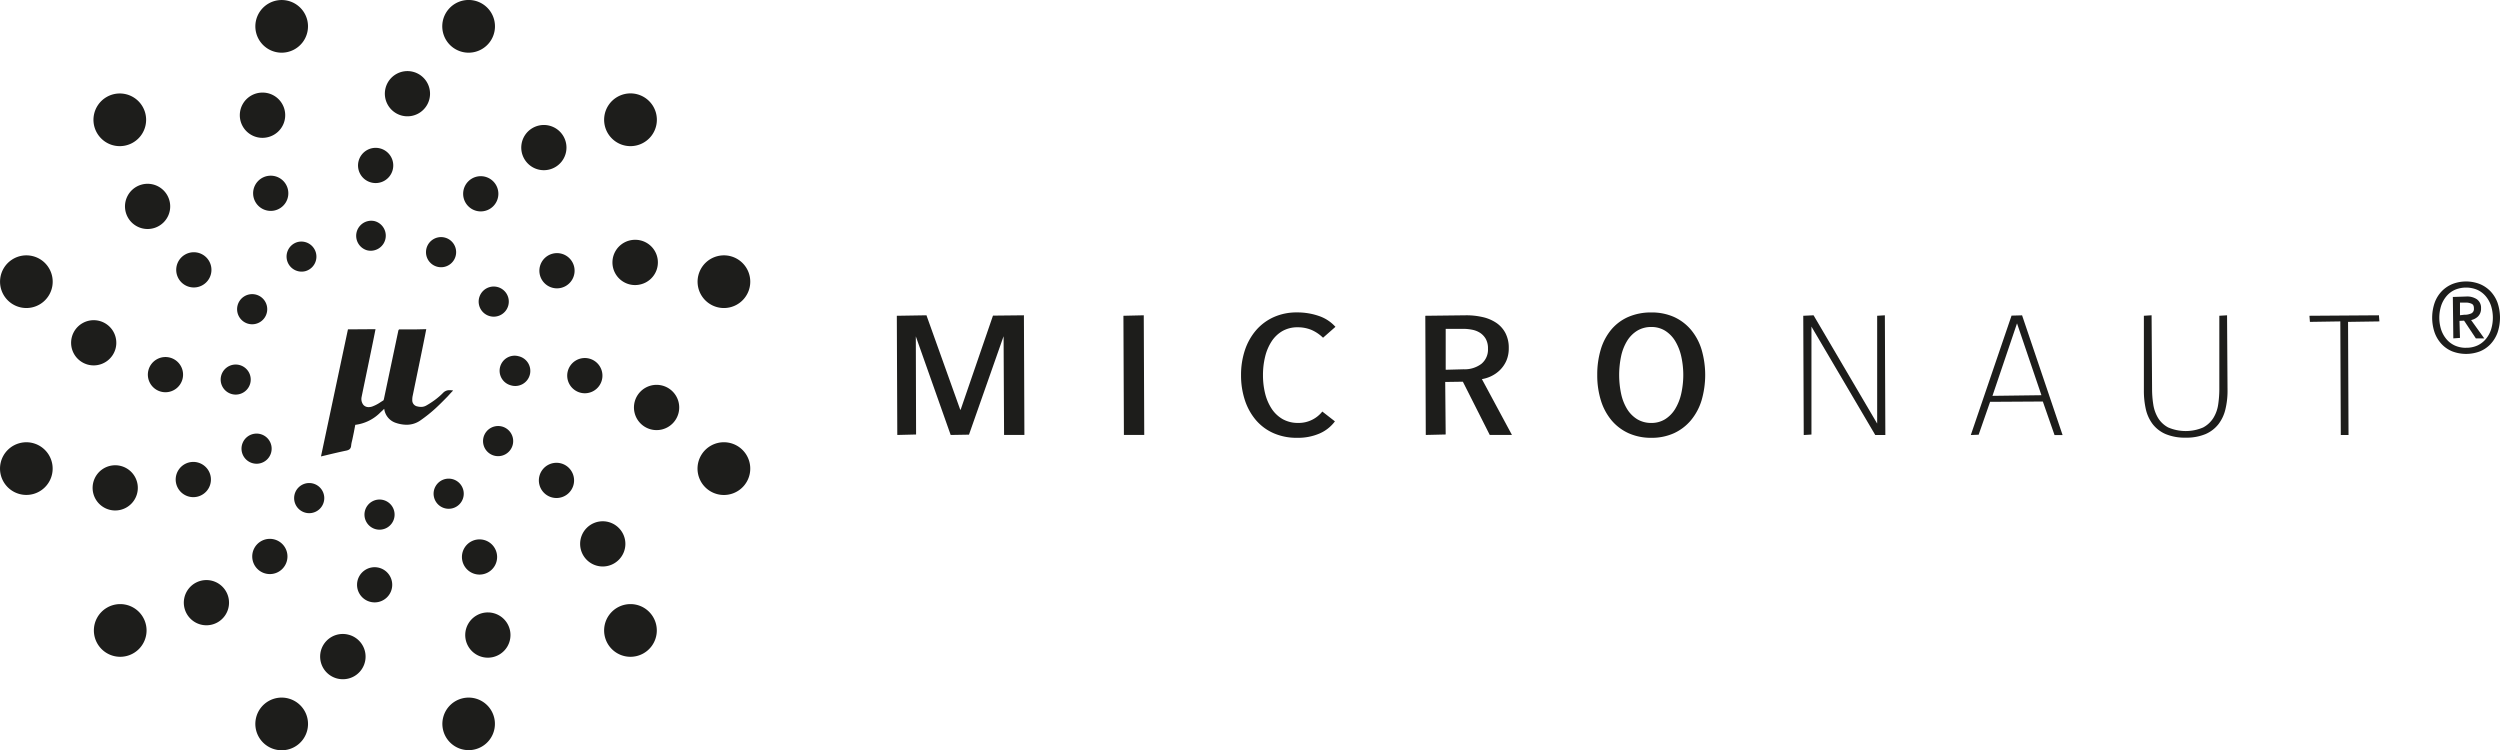 <svg xmlns="http://www.w3.org/2000/svg" viewBox="0 0 365 109.539"><title>micronautlogo</title><path d="M75.7,52.006a2.167,2.167,0,0,0-.57-.076,2.2,2.2,0,0,0-.567,4.322A2.2,2.2,0,1,0,75.7,52.006Z" style="fill:#1d1d1b"/><path d="M71.512,41.91a2.2,2.2,0,0,0,.568,4.324h0a2.2,2.2,0,1,0-.569-4.324Z" style="fill:#1d1d1b"/><path d="M62.84,38.372a2.2,2.2,0,1,0-.644-1.556A2.189,2.189,0,0,0,62.84,38.372Z" style="fill:#1d1d1b"/><path d="M53.56,36.534a2.2,2.2,0,0,0,.569.075h0a2.2,2.2,0,0,0,1.9-3.3A2.177,2.177,0,0,0,54.7,32.286a2.2,2.2,0,0,0-1.137,4.248Z" style="fill:#1d1d1b"/><path d="M43.465,35.334a2.2,2.2,0,0,0,.572,4.324,2.238,2.238,0,0,0,.568-.075,2.2,2.2,0,0,0-1.14-4.249Z" style="fill:#1d1d1b"/><path d="M36.817,47.344a2.2,2.2,0,1,0-1.556-.644A2.185,2.185,0,0,0,36.817,47.344Z" style="fill:#1d1d1b"/><path d="M36.534,55.977a2.194,2.194,0,1,0-2.122,1.634A2.2,2.2,0,0,0,36.534,55.977Z" style="fill:#1d1d1b"/><path d="M38.027,67.631a2.2,2.2,0,1,0-.566.074A2.172,2.172,0,0,0,38.027,67.631Z" style="fill:#1d1d1b"/><path d="M46.7,71.169a2.2,2.2,0,1,0,0,3.109A2.2,2.2,0,0,0,46.7,71.169Z" style="fill:#1d1d1b"/><path d="M55.981,73.007a2.2,2.2,0,0,0-2.692,1.552,2.2,2.2,0,0,0,1.555,2.7A2.2,2.2,0,0,0,57.536,75.7a2.2,2.2,0,0,0-1.555-2.692Z" style="fill:#1d1d1b"/><path d="M66.075,74.207A2.2,2.2,0,1,0,63.6,70.985a2.178,2.178,0,0,0-.219,1.666,2.2,2.2,0,0,0,2.124,1.63A2.238,2.238,0,0,0,66.075,74.207Z" style="fill:#1d1d1b"/><path d="M72.723,62.2a2.2,2.2,0,1,0,1.556.643A2.184,2.184,0,0,0,72.723,62.2Z" style="fill:#1d1d1b"/><path d="M82.9,54.18a2.575,2.575,0,0,0,1.818,3.147,2.548,2.548,0,0,0,.665.089h0A2.572,2.572,0,1,0,82.9,54.18Z" style="fill:#1d1d1b"/><path d="M80.654,37.045a2.571,2.571,0,0,0,.664,5.054h0a2.576,2.576,0,0,0,2.226-1.286,2.568,2.568,0,0,0-2.891-3.768Z" style="fill:#1d1d1b"/><path d="M70.14,25.724a2.571,2.571,0,0,0,0,5.141h0a2.571,2.571,0,1,0,0-5.141Z" style="fill:#1d1d1b"/><path d="M54.178,26.639a2.571,2.571,0,1,0-1.817-3.147A2.564,2.564,0,0,0,54.178,26.639Z" style="fill:#1d1d1b"/><path d="M39.53,25.651a2.57,2.57,0,1,0,2.479,1.905A2.563,2.563,0,0,0,39.53,25.651Z" style="fill:#1d1d1b"/><path d="M28.3,41.97a2.571,2.571,0,1,0-1.818-.753A2.56,2.56,0,0,0,28.3,41.97Z" style="fill:#1d1d1b"/><path d="M26.64,55.362a2.57,2.57,0,1,0-3.148,1.817,2.549,2.549,0,0,0,.666.088A2.575,2.575,0,0,0,26.64,55.362Z" style="fill:#1d1d1b"/><path d="M28.223,72.584a2.572,2.572,0,1,0-2.484-1.907,2.574,2.574,0,0,0,2.484,1.907Z" style="fill:#1d1d1b"/><path d="M39.4,83.815a2.543,2.543,0,0,0,1.815-.752,2.571,2.571,0,1,0-4.388-1.817A2.571,2.571,0,0,0,39.4,83.815Z" style="fill:#1d1d1b"/><path d="M55.361,82.9a2.568,2.568,0,1,0,1.562,1.2A2.565,2.565,0,0,0,55.361,82.9Z" style="fill:#1d1d1b"/><path d="M67.789,80.029a2.571,2.571,0,0,0,2.224,3.86h0a2.569,2.569,0,1,0-2.224-3.86Z" style="fill:#1d1d1b"/><path d="M81.245,67.569a2.57,2.57,0,1,0,1.818.753A2.552,2.552,0,0,0,81.245,67.569Z" style="fill:#1d1d1b"/><path d="M96.717,56.3a3.3,3.3,0,0,0-1.711,6.383A3.3,3.3,0,0,0,96.717,56.3Z" style="fill:#1d1d1b"/><path d="M92.721,35.011a3.3,3.3,0,0,0,0,6.608,3.267,3.267,0,0,0,.856-.113,3.3,3.3,0,0,0-.852-6.495Z" style="fill:#1d1d1b"/><path d="M79.406,24.848a3.3,3.3,0,1,0-2.335-.967A3.279,3.279,0,0,0,79.406,24.848Z" style="fill:#1d1d1b"/><path d="M58.639,16.87A3.3,3.3,0,1,0,56.3,12.823,3.309,3.309,0,0,0,58.639,16.87Z" style="fill:#1d1d1b"/><path d="M38.313,20.125a3.323,3.323,0,0,0,.857-.113,3.3,3.3,0,0,0-.854-6.494,3.3,3.3,0,0,0,0,6.607Z" style="fill:#1d1d1b"/><path d="M24.849,30.133a3.3,3.3,0,1,0-.968,2.336A3.279,3.279,0,0,0,24.849,30.133Z" style="fill:#1d1d1b"/><path d="M16.87,50.9a3.3,3.3,0,1,0-4.046,2.335,3.358,3.358,0,0,0,.855.113A3.311,3.311,0,0,0,16.87,50.9Z" style="fill:#1d1d1b"/><path d="M16.823,74.529a3.352,3.352,0,0,0,.855-.113,3.3,3.3,0,1,0-.855.113Z" style="fill:#1d1d1b"/><path d="M30.135,84.691a3.3,3.3,0,1,0,2.336.966A3.287,3.287,0,0,0,30.135,84.691Z" style="fill:#1d1d1b"/><path d="M50.9,92.671a3.3,3.3,0,0,0-1.71,6.383,3.358,3.358,0,0,0,.856.112,3.3,3.3,0,0,0,.854-6.495Z" style="fill:#1d1d1b"/><path d="M71.23,89.415a3.3,3.3,0,1,0-.006,6.606h0a3.3,3.3,0,0,0,.006-6.606Z" style="fill:#1d1d1b"/><path d="M90.33,77.07a3.3,3.3,0,1,0,0,4.673A3.287,3.287,0,0,0,90.33,77.07Z" style="fill:#1d1d1b"/><path d="M106.688,64.7a3.888,3.888,0,0,0-1-.132,3.85,3.85,0,1,0,1,.132Z" style="fill:#1d1d1b"/><path d="M105.694,44.972a3.863,3.863,0,0,0,.995-.132,3.845,3.845,0,0,0-.992-7.559,3.888,3.888,0,0,0-1,.132,3.845,3.845,0,0,0,1,7.559Z" style="fill:#1d1d1b"/><path d="M92.049,21.336a3.85,3.85,0,1,0-2.718-1.127A3.824,3.824,0,0,0,92.049,21.336Z" style="fill:#1d1d1b"/><path d="M67.42,7.56a3.835,3.835,0,0,0,1,.132h0a3.848,3.848,0,1,0-1-.132Z" style="fill:#1d1d1b"/><path d="M41.122,7.692h0a3.848,3.848,0,0,0,3.716-4.841,3.844,3.844,0,1,0-3.717,4.841Z" style="fill:#1d1d1b"/><path d="M17.492,21.336a3.844,3.844,0,1,0-2.72-1.126A3.814,3.814,0,0,0,17.492,21.336Z" style="fill:#1d1d1b"/><path d="M4.843,37.412a3.845,3.845,0,1,0-.993,7.56h0A3.846,3.846,0,0,0,7.177,39.2,3.812,3.812,0,0,0,4.843,37.412Z" style="fill:#1d1d1b"/><path d="M3.852,64.569a3.859,3.859,0,0,0-1,.133,3.844,3.844,0,1,0,1.989,7.427,3.846,3.846,0,0,0-.989-7.56Z" style="fill:#1d1d1b"/><path d="M17.49,88.2a3.846,3.846,0,0,0,0,7.691h0a3.846,3.846,0,1,0,0-7.691Z" style="fill:#1d1d1b"/><path d="M42.119,101.981A3.841,3.841,0,0,0,37.41,104.7a3.845,3.845,0,0,0,2.722,4.707,3.891,3.891,0,0,0,1,.133,3.844,3.844,0,0,0,.987-7.558Z" style="fill:#1d1d1b"/><path d="M68.421,101.849a3.9,3.9,0,0,0-1,.133,3.836,3.836,0,1,0,1-.133Z" style="fill:#1d1d1b"/><path d="M92.05,88.2a3.846,3.846,0,1,0,2.717,1.126A3.819,3.819,0,0,0,92.05,88.2Z" style="fill:#1d1d1b"/><path d="M65.344,57.889l.5-.551c.1-.1.192-.2.293-.3l-.024,0,.029-.031a3.193,3.193,0,0,0-.478-.041,1.259,1.259,0,0,0-.982.4,10.2,10.2,0,0,1-1.2,1.034,12.693,12.693,0,0,1-1.231.8,1.532,1.532,0,0,1-.784.208,2.143,2.143,0,0,1-.517-.068.9.9,0,0,1-.757-.944,2.676,2.676,0,0,1,.044-.543c.436-2.119,1.652-7.96,1.947-9.543l.046-.219H62.22l.006-.035-1.494.035H58.261l-.018.057H58.2a1.468,1.468,0,0,0-.054.179L56.064,58.2c-.021.1-.05.237-.112.273-.135.079-.269.165-.4.249a5.359,5.359,0,0,1-1.231.638,1.7,1.7,0,0,1-.492.079,1,1,0,0,1-.767-.318,1.39,1.39,0,0,1-.281-1.092c.015-.131,1.619-7.767,1.985-9.67l.055-.264h-.006l.006-.035-4.021.028-3.937,18.55s.328-.074.656-.152c.815-.2,2.247-.537,3.031-.695.485-.1.687-.313.72-.757a4.341,4.341,0,0,1,.124-.659l.064-.276.2-.958.211-1.114a6.238,6.238,0,0,0,3.745-1.891,3.686,3.686,0,0,0,.393-.372l.09-.075A2.477,2.477,0,0,0,57.8,61.742a5.011,5.011,0,0,0,1.554.272,3.486,3.486,0,0,0,2.052-.653,21.143,21.143,0,0,0,2.141-1.706C64.163,59.091,64.746,58.5,65.344,57.889Z" style="fill:#1d1d1b"/><polygon points="144.975 46.08 140.263 59.792 140.202 59.838 135.263 46.033 130.936 46.103 131.005 63.505 133.748 63.436 133.71 49.112 138.799 63.505 141.473 63.459 146.524 49.089 146.594 63.505 149.562 63.505 149.492 46.033 144.975 46.08" style="fill:#1d1d1b"/><polygon points="164.02 46.103 164.09 63.505 167.06 63.505 166.99 46.033 164.02 46.103" style="fill:#1d1d1b"/><path d="M185.657,49.838a4.706,4.706,0,0,1,1.57-1.5,4.419,4.419,0,0,1,2.251-.555,5.245,5.245,0,0,1,1.972.374,5.705,5.705,0,0,1,1.713,1.153l1.812-1.592a5.706,5.706,0,0,0-2.414-1.585,9.517,9.517,0,0,0-3.21-.519,8.084,8.084,0,0,0-3.4.692,7.442,7.442,0,0,0-2.568,1.914,8.676,8.676,0,0,0-1.626,2.9,11.409,11.409,0,0,0-.565,3.647,11.534,11.534,0,0,0,.552,3.632,8.667,8.667,0,0,0,1.589,2.9,7.21,7.21,0,0,0,2.569,1.928,8.291,8.291,0,0,0,3.444.692,7.92,7.92,0,0,0,3.314-.63,5.551,5.551,0,0,0,2.238-1.77l-1.84-1.433a4.407,4.407,0,0,1-1.443,1.18,4.362,4.362,0,0,1-2.078.481,4.516,4.516,0,0,1-2.267-.553,4.765,4.765,0,0,1-1.6-1.508,7.19,7.19,0,0,1-.957-2.217,11.048,11.048,0,0,1-.318-2.7,11.209,11.209,0,0,1,.318-2.714A7.188,7.188,0,0,1,185.657,49.838Z" style="fill:#1d1d1b"/><path d="M217.7,54.929a4.711,4.711,0,0,0,1.272-.881,4.436,4.436,0,0,0,.945-1.356,4.5,4.5,0,0,0,.363-1.865,4.622,4.622,0,0,0-.493-2.21,4.088,4.088,0,0,0-1.348-1.494,5.849,5.849,0,0,0-1.976-.829,10.567,10.567,0,0,0-2.388-.261l-5.981.07.07,17.4,2.906-.069-.069-7.667,2.578-.038,3.926,7.774h3.24l-4.388-8.153A4.923,4.923,0,0,0,217.7,54.929Zm-4.028-1.014-2.6.07V48.01h2.539a6.87,6.87,0,0,1,1.339.133,3.255,3.255,0,0,1,1.167.468,2.638,2.638,0,0,1,.815.886,2.826,2.826,0,0,1,.312,1.416,2.681,2.681,0,0,1-.972,2.218A4.049,4.049,0,0,1,213.676,53.915Z" style="fill:#1d1d1b"/><path d="M246.863,48.127a7.069,7.069,0,0,0-2.47-1.855,7.971,7.971,0,0,0-3.3-.654,8.28,8.28,0,0,0-3.363.654,6.82,6.82,0,0,0-2.487,1.855,8.186,8.186,0,0,0-1.528,2.888,12.687,12.687,0,0,0-.517,3.728,12.369,12.369,0,0,0,.535,3.731,8.351,8.351,0,0,0,1.557,2.9,7.1,7.1,0,0,0,2.488,1.878,7.969,7.969,0,0,0,3.315.668,7.83,7.83,0,0,0,3.3-.669,7.11,7.11,0,0,0,2.47-1.877,8.36,8.36,0,0,0,1.56-2.9,13.243,13.243,0,0,0,0-7.459A8.233,8.233,0,0,0,246.863,48.127Zm-1.409,9.367a7.423,7.423,0,0,1-.892,2.232,4.571,4.571,0,0,1-1.46,1.483,3.732,3.732,0,0,1-2.008.54,3.9,3.9,0,0,1-2.058-.54,4.526,4.526,0,0,1-1.475-1.483,7.123,7.123,0,0,1-.876-2.231,13.283,13.283,0,0,1,0-5.5,7.1,7.1,0,0,1,.876-2.228,4.542,4.542,0,0,1,1.475-1.485,3.9,3.9,0,0,1,2.058-.541,3.747,3.747,0,0,1,2.008.541,4.574,4.574,0,0,1,1.46,1.484,7.467,7.467,0,0,1,.892,2.23,12.51,12.51,0,0,1,0,5.5Z" style="fill:#1d1d1b"/><polygon points="274.066 46.103 274.066 61.84 264.78 46.033 263.276 46.103 263.345 63.514 264.472 63.444 264.472 47.683 273.79 63.514 275.261 63.514 275.191 46.033 274.066 46.103" style="fill:#1d1d1b"/><path d="M293.686,46.08l-5.948,17.434,1.144-.047,1.672-4.8,7.7-.047,1.709,4.9h1.175l-5.914-17.481ZM290.9,57.794l3.585-10.584L298.049,57.7Z" style="fill:#1d1d1b"/><path d="M324.022,46.1V56.791a15.384,15.384,0,0,1-.173,2.3,5.124,5.124,0,0,1-.71,1.951,3.974,3.974,0,0,1-1.485,1.37,6.468,6.468,0,0,1-5.112-.011,3.883,3.883,0,0,1-1.471-1.39,5.417,5.417,0,0,1-.693-1.966,14.575,14.575,0,0,1-.175-2.256l-.07-10.758-1.127.07V57.055a12.3,12.3,0,0,0,.278,2.658,5.7,5.7,0,0,0,.994,2.191,4.807,4.807,0,0,0,1.9,1.469,7.261,7.261,0,0,0,2.935.524,7.182,7.182,0,0,0,2.9-.524,4.815,4.815,0,0,0,1.9-1.469,5.721,5.721,0,0,0,1.007-2.189,11.378,11.378,0,0,0,.3-2.66l-.07-11.022Z" style="fill:#1d1d1b"/><polygon points="347.323 46.033 337.179 46.103 337.248 46.995 341.686 46.926 341.756 63.514 342.885 63.514 342.816 46.995 347.393 46.926 347.323 46.033" style="fill:#1d1d1b"/><path d="M364.64,44.2a4.847,4.847,0,0,0-1.023-1.664,4.61,4.61,0,0,0-1.564-1.065,5.517,5.517,0,0,0-4.009,0,4.636,4.636,0,0,0-1.564,1.065,4.778,4.778,0,0,0-1.021,1.665,6.754,6.754,0,0,0,0,4.363,4.889,4.889,0,0,0,1.02,1.674,4.424,4.424,0,0,0,1.566,1.068,5.681,5.681,0,0,0,4.007,0,4.424,4.424,0,0,0,1.566-1.068,4.934,4.934,0,0,0,1.022-1.674,6.793,6.793,0,0,0,0-4.364Zm-4.591,6.579a3.891,3.891,0,0,1-1.63-.326,3.466,3.466,0,0,1-1.218-.912,4.24,4.24,0,0,1-.785-1.389,5.771,5.771,0,0,1,0-3.539,4.222,4.222,0,0,1,.785-1.389,3.493,3.493,0,0,1,1.218-.913,4.238,4.238,0,0,1,3.26,0,3.552,3.552,0,0,1,1.217.912,4.231,4.231,0,0,1,.786,1.39,5.81,5.81,0,0,1,0,3.539,4.237,4.237,0,0,1-.786,1.389,3.508,3.508,0,0,1-1.217.912A3.9,3.9,0,0,1,360.049,50.774Z" style="fill:#1d1d1b"/><path d="M361.7,46.284a1.572,1.572,0,0,0,.531-1.275,1.511,1.511,0,0,0-.616-1.321,2.542,2.542,0,0,0-1.483-.4l-2.017.069.07,6.047.972-.07-.07-2.487.669-.032,1.72,2.589H362.7l-1.918-2.672A2.139,2.139,0,0,0,361.7,46.284Zm-2.543-2.106h.892a1.912,1.912,0,0,1,.835.187c.207.1.307.312.307.656a.721.721,0,0,1-.342.716,2.325,2.325,0,0,1-1.076.217l-.616.07Z" style="fill:#1d1d1b"/></svg>